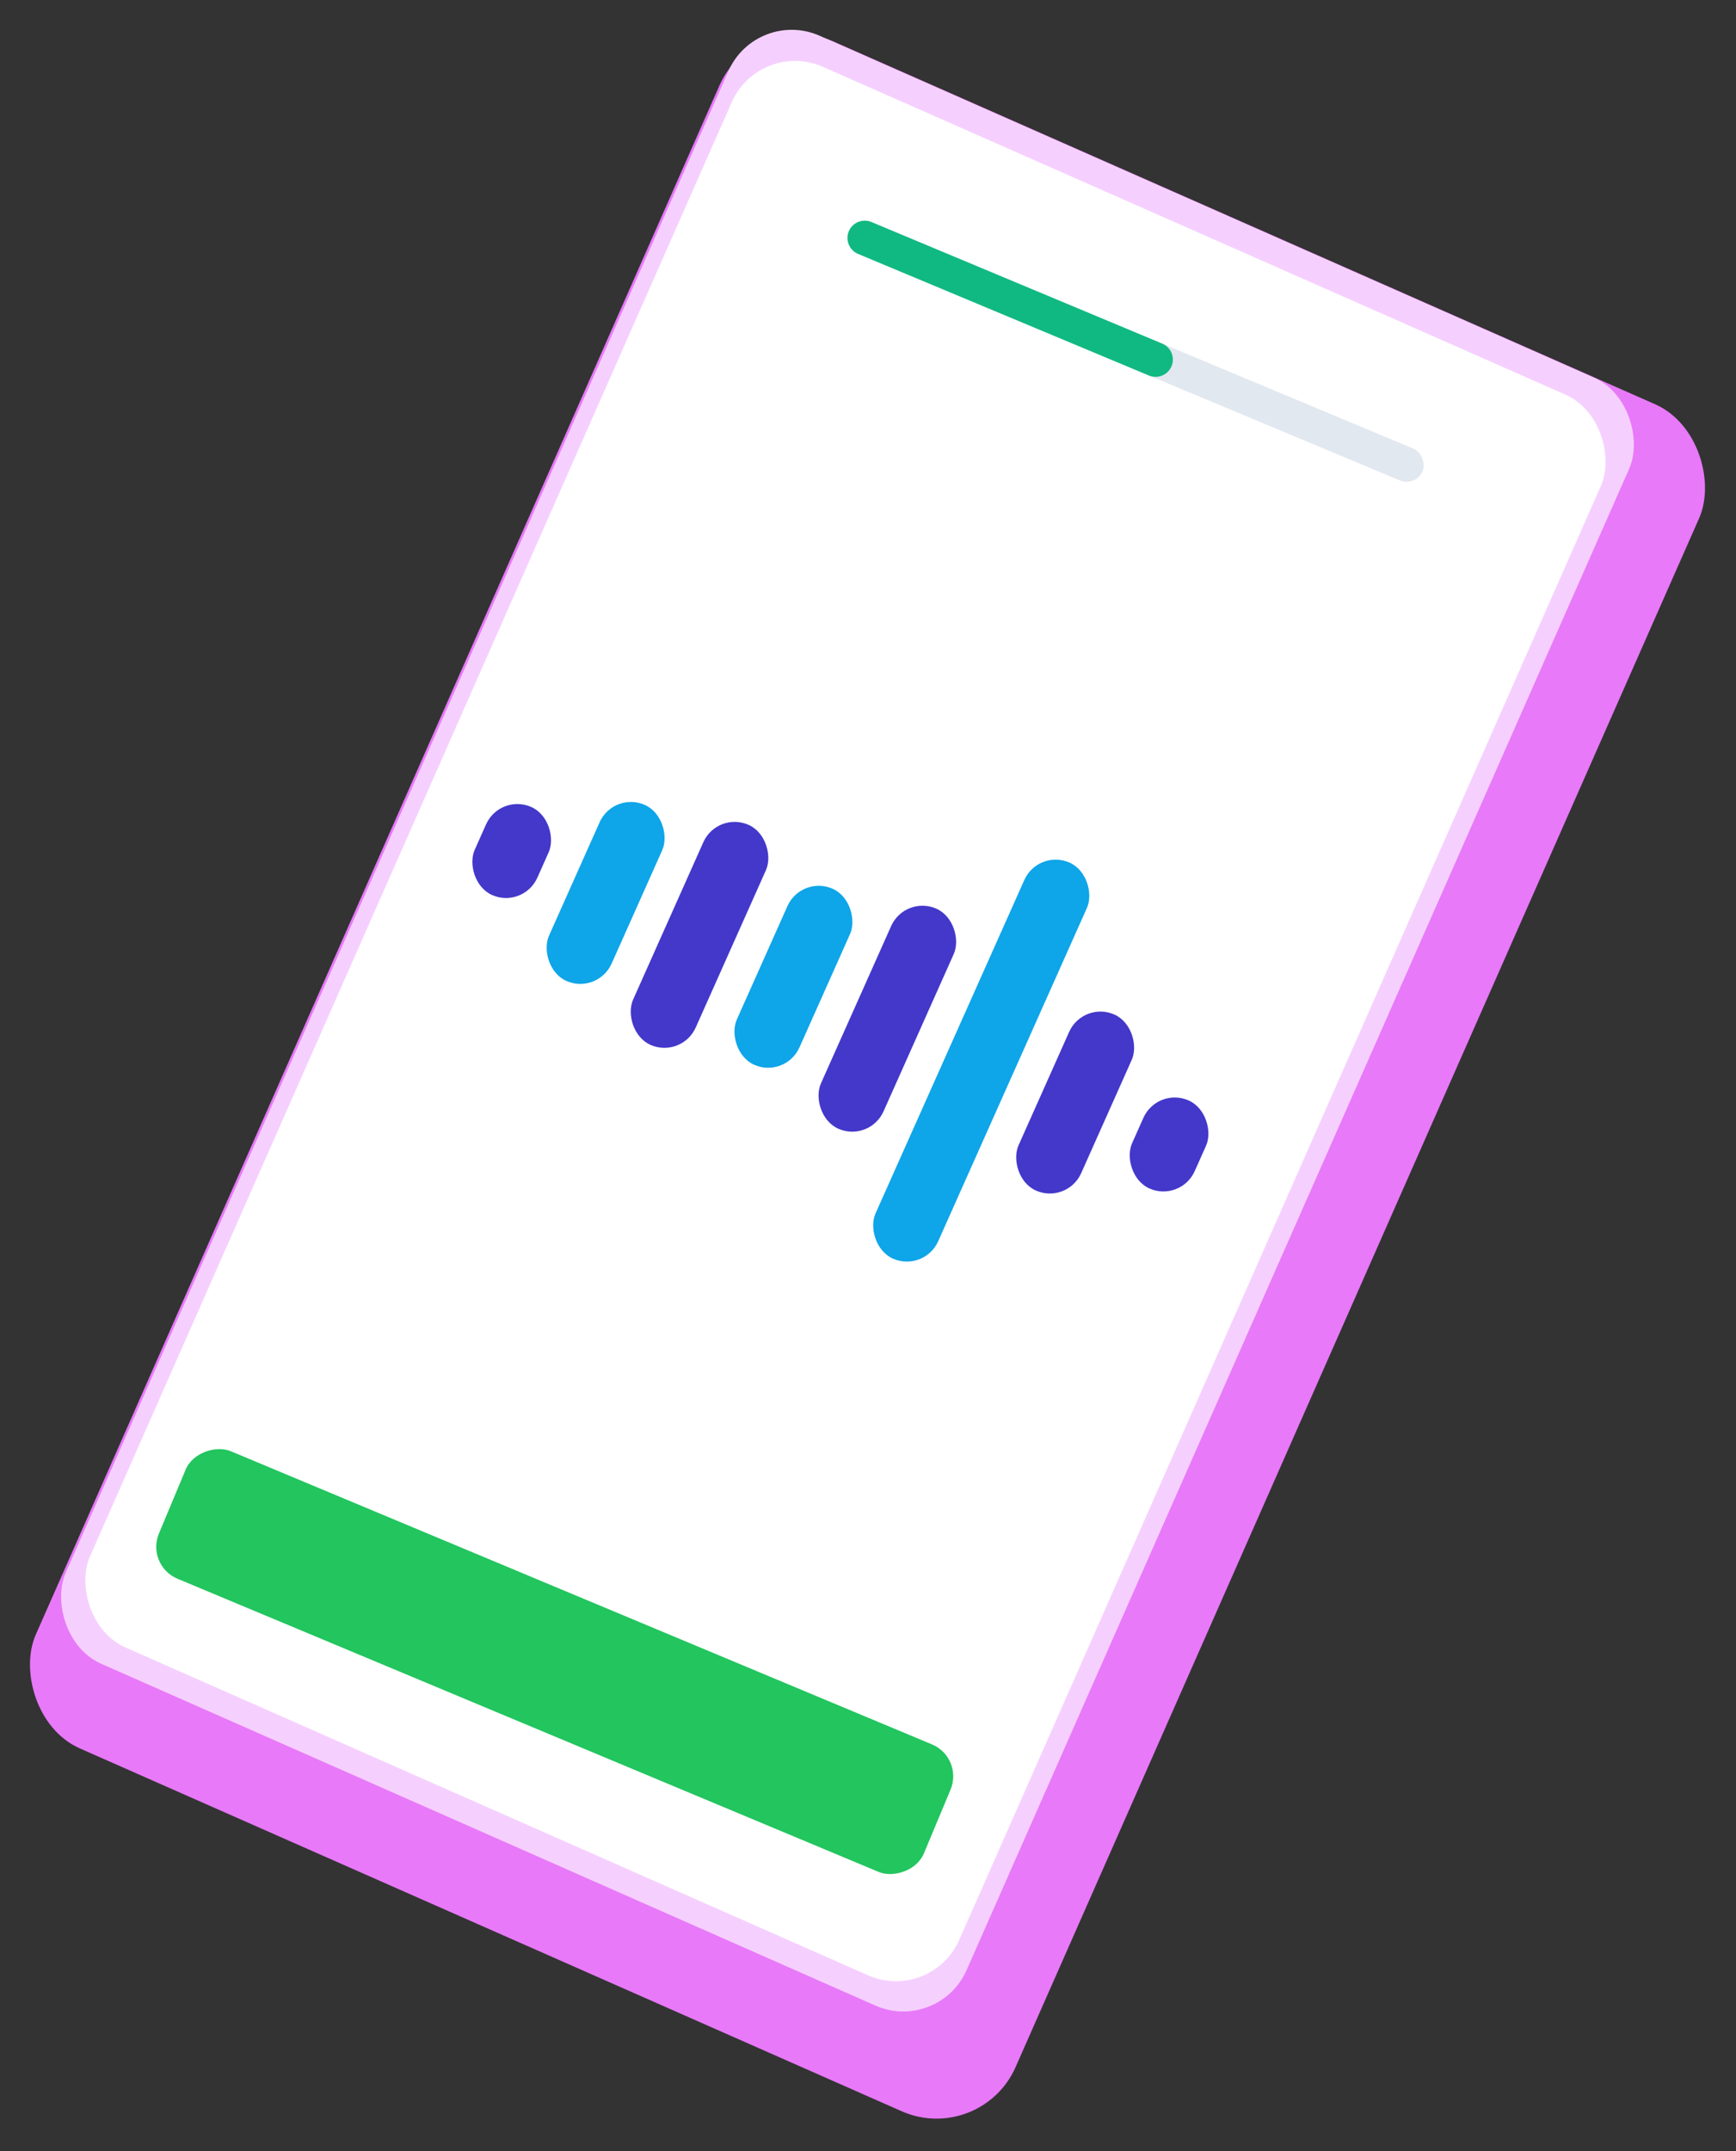 <svg width="201" height="249" viewBox="0 0 201 249" fill="none" xmlns="http://www.w3.org/2000/svg">
<rect x="0" y="0" width="201" height="249" fill="#333333" stroke="none"/>
<rect x="113.549" y="248.436" width="124" height="216" rx="10" transform="rotate(-156.183 113.549 248.436)" fill="#E879F9"/>
<rect x="108.677" y="235.396" width="114" height="206" rx="8" transform="rotate(-156.183 108.677 235.396)" fill="#F5D0FE"/>
<rect x="107.827" y="231.892" width="110" height="200" rx="8" transform="rotate(-156.183 107.827 231.892)" fill="white"/>
<rect x="99.048" y="24.929" width="72" height="4" rx="2" transform="rotate(22.687 99.048 24.929)" fill="#E2E8F0"/>
<path d="M98.277 26.775C98.703 25.756 99.874 25.275 100.893 25.701L134.569 39.779C135.588 40.205 136.069 41.376 135.643 42.395V42.395C135.217 43.414 134.046 43.895 133.026 43.469L99.351 29.391C98.332 28.965 97.851 27.794 98.277 26.775V26.775Z" fill="#10B981"/>
<rect x="16.858" y="181.211" width="16" height="96" rx="4" transform="rotate(-67.313 16.858 181.211)" fill="#22C55E"/>
<rect x="57.895" y="91.803" width="7.938" height="11.155" rx="3.969" transform="rotate(24.052 57.895 91.803)" fill="#4338CA"/>
<rect x="134.007" y="125.773" width="7.938" height="11.155" rx="3.969" transform="rotate(24.052 134.007 125.773)" fill="#4338CA"/>
<rect x="125.407" y="115.827" width="7.938" height="22.309" rx="3.969" transform="rotate(24.052 125.407 115.827)" fill="#4338CA"/>
<rect x="71.042" y="91.562" width="7.938" height="22.309" rx="3.969" transform="rotate(24.052 71.042 91.562)" fill="#0EA5E9"/>
<rect x="92.788" y="101.268" width="7.938" height="22.309" rx="3.969" transform="rotate(24.052 92.788 101.268)" fill="#0EA5E9"/>
<rect x="83.052" y="93.869" width="7.938" height="27.887" rx="3.969" transform="rotate(24.052 83.052 93.869)" fill="#4338CA"/>
<rect x="104.798" y="103.574" width="7.938" height="27.887" rx="3.969" transform="rotate(24.052 104.798 103.574)" fill="#4338CA"/>
<rect x="120.217" y="98.241" width="7.938" height="50.196" rx="3.969" transform="rotate(24.052 120.217 98.241)" fill="#0EA5E9"/>
</svg>
